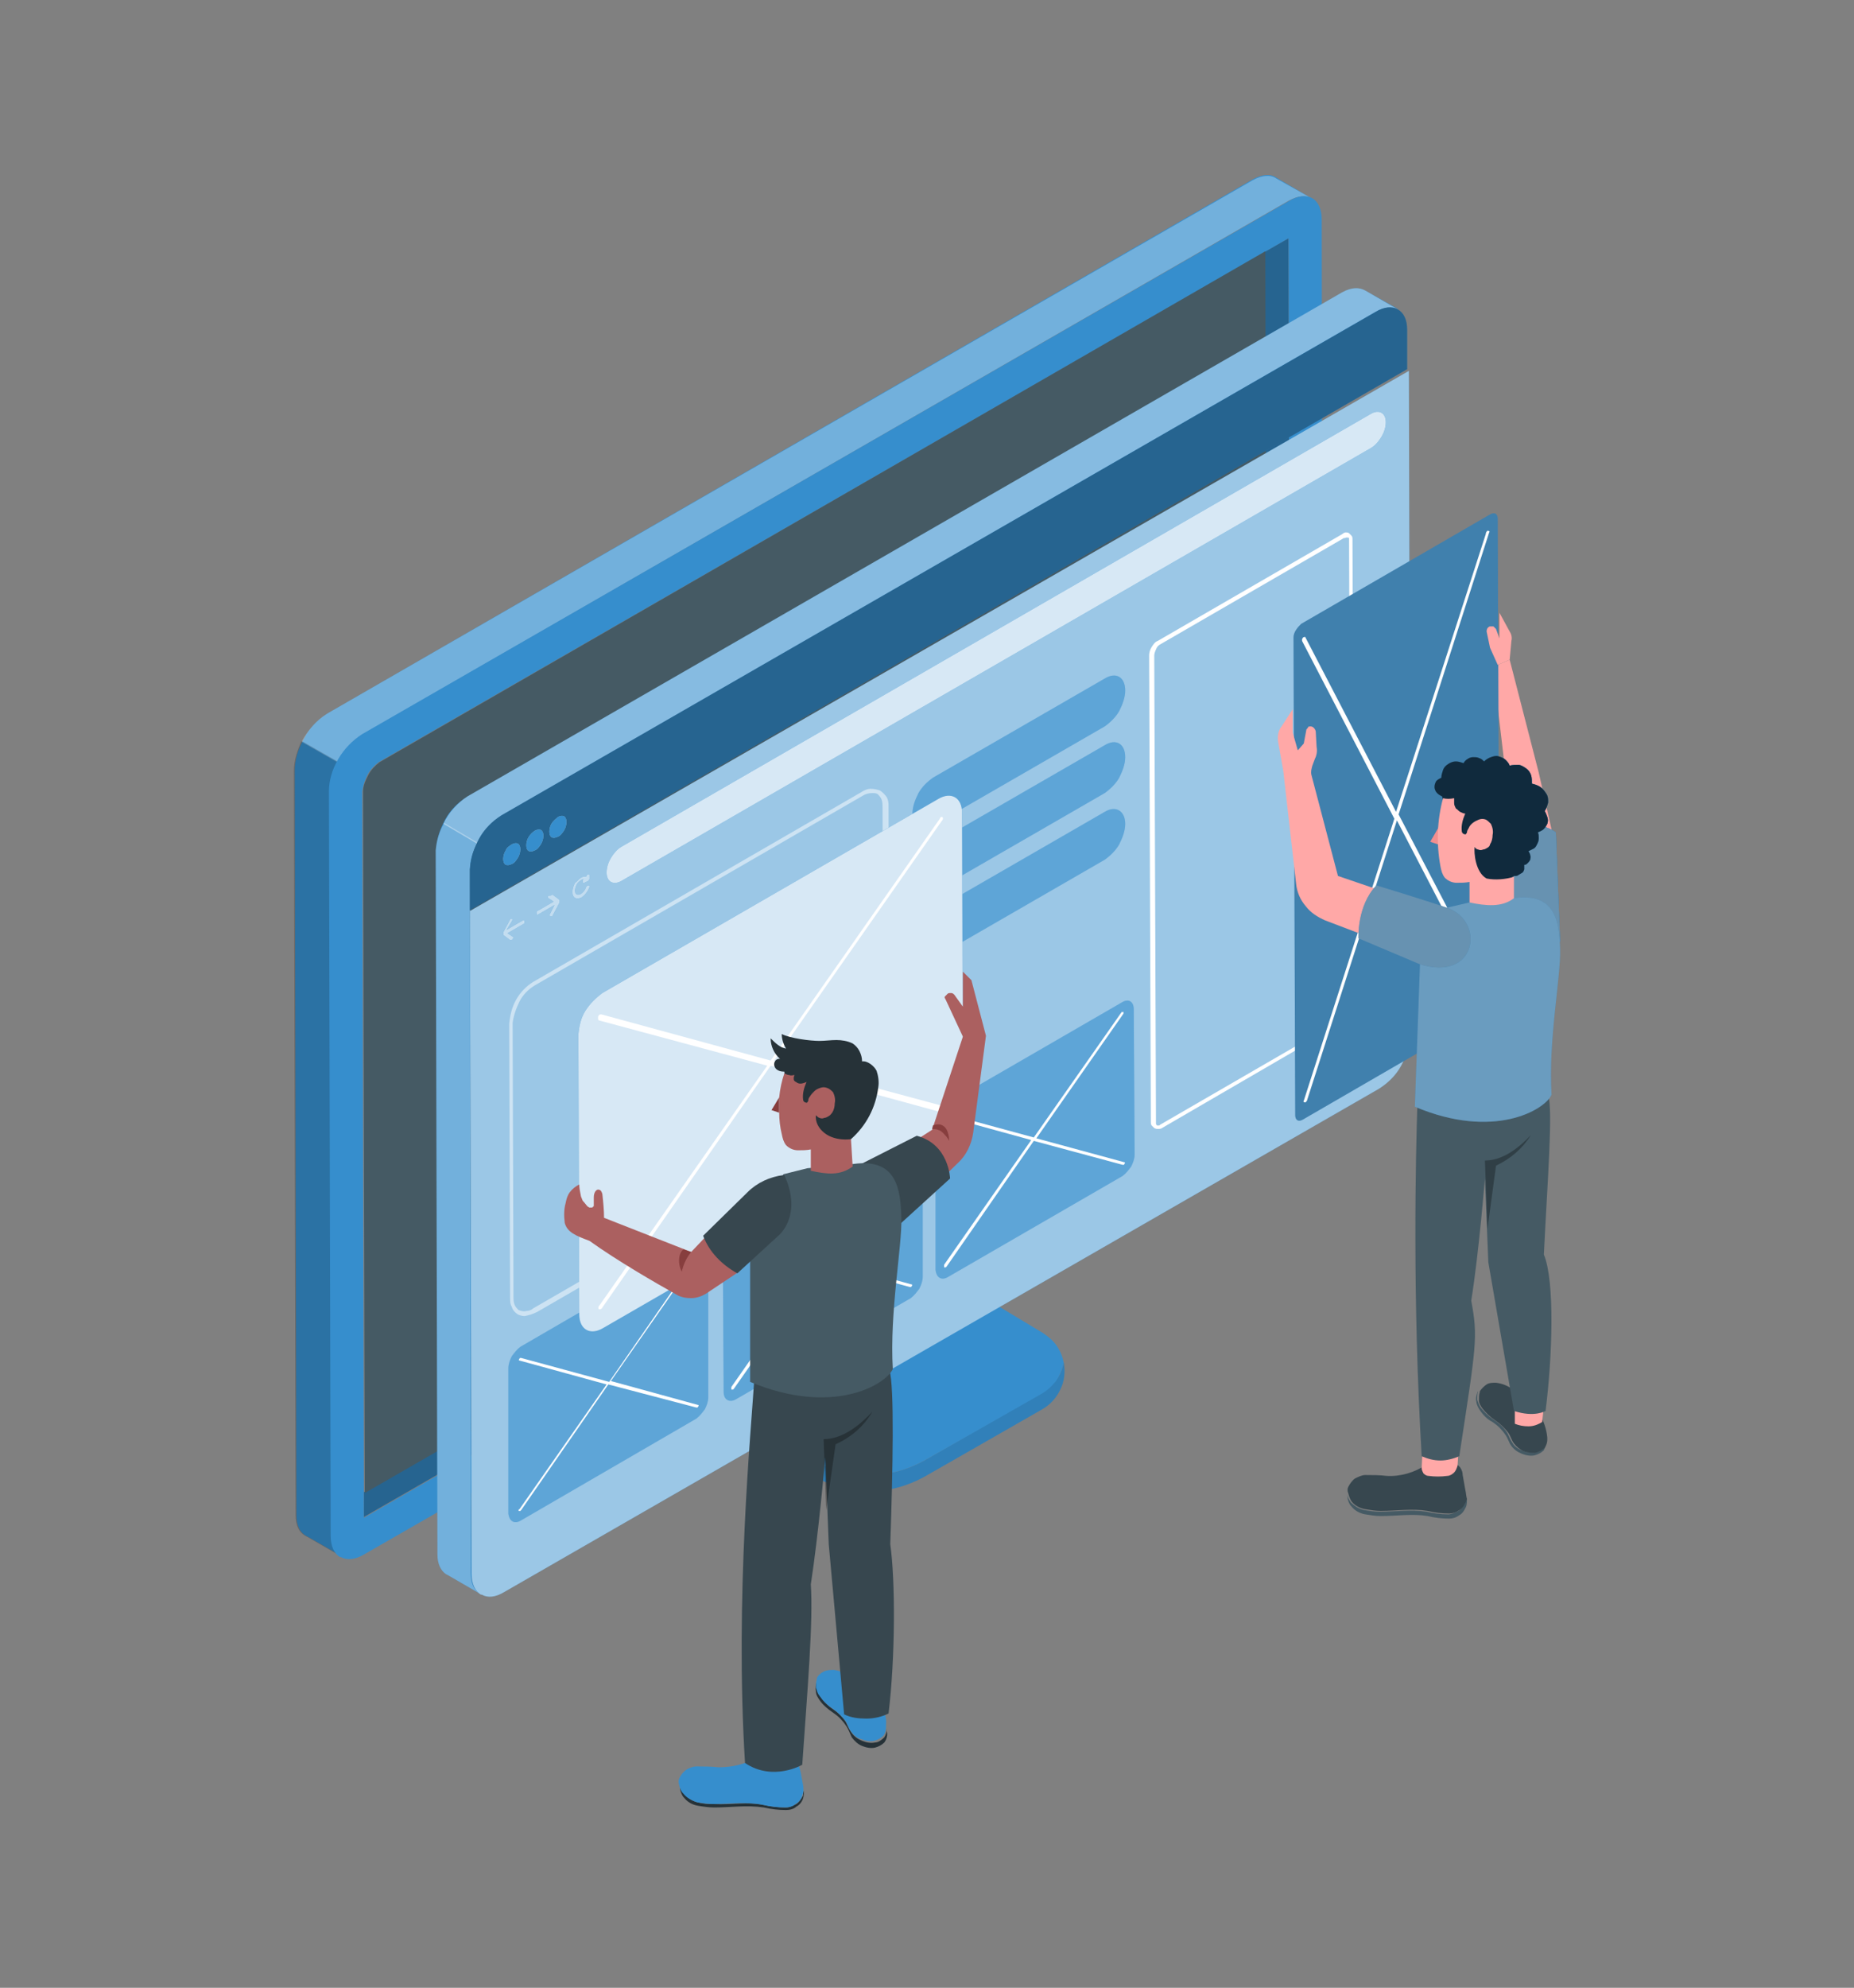<?xml version="1.0" encoding="utf-8"?>
<!-- Generator: Adobe Illustrator 27.2.0, SVG Export Plug-In . SVG Version: 6.00 Build 0)  -->
<svg version="1.1" id="Calque_1" xmlns="http://www.w3.org/2000/svg" xmlns:xlink="http://www.w3.org/1999/xlink" x="0px" y="0px"
	 viewBox="0 0 217 232.6" style="enable-background:new 0 0 217 232.6;" xml:space="preserve">
<rect x="0" y="0" width="217" height="232.6" fill="#808080" stroke="none"/>
<style type="text/css">
	.st0{fill:#368ECD;}
	.st1{opacity:0.1;enable-background:new    ;}
	.st2{opacity:0.4;enable-background:new    ;}
	.st3{opacity:0.3;enable-background:new    ;}
	.st4{opacity:0.3;fill:#FFFFFF;enable-background:new    ;}
	.st5{opacity:0.2;enable-background:new    ;}
	.st6{fill:#455A64;}
	.st7{opacity:0.4;fill:#FFFFFF;enable-background:new    ;}
	.st8{opacity:0.5;fill:#FFFFFF;enable-background:new    ;}
	.st9{opacity:0.8;}
	.st10{fill:#FFFFFF;}
	.st11{opacity:0.7;}
	.st12{opacity:0.5;}
	.st13{opacity:0.2;}
	.st14{fill:#FFA8A7;}
	.st15{opacity:0.1;}
	.st16{fill:#37474F;}
	.st17{opacity:0.7;enable-background:new    ;}
	.st18{fill:#F28F8F;}
	.st19{fill:#AB6060;}
	.st20{fill:#263238;}
	.st21{fill:#873E3E;}
</style>
<g>
	<path class="st0" d="M121.9,163l-13.7,7.9c-2,1.1-4.2,1.7-6.5,1.7s-4.5-0.6-6.5-1.7L85,165c-0.6-0.3-1.1-0.8-1.4-1.4
		s-0.5-1.3-0.5-2v-7l-2.1,1.2v6c0,0.8,0.2,1.6,0.6,2.3c0.4,0.7,1,1.3,1.7,1.7l12.1,7c1.9,1.1,4.1,1.7,6.4,1.7c2.2,0,4.4-0.6,6.4-1.7
		l13.8-7.9c0.9-0.5,1.7-1.4,2.1-2.3c0.5-1,0.6-2.1,0.4-3.2c-0.1,0.7-0.4,1.5-0.9,2.1C123.1,162.1,122.6,162.6,121.9,163z"/>
	<path class="st1" d="M121.9,163l-13.7,7.9c-2,1.1-4.2,1.7-6.5,1.7s-4.5-0.6-6.5-1.7L85,165c-0.6-0.3-1.1-0.8-1.4-1.4
		s-0.5-1.3-0.5-2v-7l-2.1,1.2v6c0,0.8,0.2,1.6,0.6,2.3c0.4,0.7,1,1.3,1.7,1.7l12.1,7c1.9,1.1,4.1,1.7,6.4,1.7c2.2,0,4.4-0.6,6.4-1.7
		l13.8-7.9c0.9-0.5,1.7-1.4,2.1-2.3c0.5-1,0.6-2.1,0.4-3.2c-0.1,0.7-0.4,1.5-0.9,2.1C123.1,162.1,122.6,162.6,121.9,163z"/>
	<path class="st0" d="M85,165l10.2,5.9c2,1.1,4.2,1.7,6.5,1.7s4.5-0.6,6.5-1.7l13.7-7.8c0.7-0.4,1.2-0.9,1.7-1.5
		c0.4-0.6,0.7-1.3,0.9-2.1c-0.1-0.7-0.4-1.4-0.8-2c-0.4-0.6-1-1.1-1.6-1.5l-11.3-6.8c-0.7-0.4-1.2-1-1.6-1.7
		c-0.4-0.7-0.6-1.5-0.6-2.2v-5.4L83,154.6v7c0,0.7,0.2,1.4,0.5,2C83.9,164.1,84.4,164.6,85,165z"/>
	<path class="st2" d="M85,165c-0.6-0.3-1.1-0.8-1.4-1.4s-0.5-1.3-0.5-2v-7l-2.1,1.2v6c0,0.8,0.2,1.6,0.6,2.3c0.4,0.7,1,1.3,1.7,1.7
		l4.3,2.5v-1.9L85,165z"/>
	<path class="st3" d="M85,165l2.5,1.4l26.6-15.2l-3.4-2c-0.7-0.4-1.2-1-1.6-1.7c-0.4-0.7-0.6-1.5-0.6-2.2v-5.4L83,154.6v7
		c0,0.7,0.2,1.4,0.5,2C83.9,164.1,84.4,164.6,85,165z"/>
	<path class="st0" d="M38.8,179.7l-0.2-87.1c0.1-1.3,0.5-2.7,1.1-3.8c0.7-1.2,1.6-2.2,2.8-2.9l108.3-62.4c1.1-0.6,2-0.7,2.7-0.3
		l-4.1-2.4c-0.7-0.5-1.7-0.4-2.8,0.2L38.3,83.5c-1.1,0.7-2.1,1.7-2.7,2.9c-0.7,1.2-1.1,2.5-1.1,3.8l0.2,87.1c0,1.2,0.4,2,1.1,2.4
		c0.1,0,0.1,0.1,0.2,0.1l4,2.3C39.2,181.8,38.8,181,38.8,179.7z"/>
	<path class="st4" d="M149.4,20.9c-0.7-0.5-1.7-0.4-2.8,0.2L38.3,83.5c-1.3,0.8-2.3,2-3,3.3l4.2,2.4c0.7-1.4,1.7-2.5,3-3.3
		l108.3-62.4c1.1-0.6,2-0.7,2.7-0.3L149.4,20.9z"/>
	<path class="st5" d="M34.4,90.2l0.2,87.1c0,1.2,0.4,2,1.1,2.4c0.1,0,0.1,0.1,0.2,0.1l4,2.3c-0.7-0.4-1.1-1.3-1.1-2.5l-0.2-87.1
		c0-1.2,0.3-2.4,0.9-3.4l-4.2-2.4C34.8,87.8,34.4,89,34.4,90.2z"/>
	<path class="st0" d="M154.7,25.7c0-1.2-0.4-2.1-1.1-2.5h0c-0.7-0.4-1.7-0.3-2.7,0.3L42.4,85.9c-1.1,0.7-2.1,1.7-2.8,2.9
		c-0.7,1.2-1.1,2.5-1.1,3.8l0.2,87.1c0,1.2,0.4,2.1,1.1,2.5c0,0,0,0,0.1,0h0c0.7,0.4,1.7,0.3,2.7-0.3L151,119.6
		c1.1-0.7,2.1-1.7,2.7-2.9c0.7-1.2,1.1-2.5,1.1-3.8L154.7,25.7z M149.1,116.3L42.6,177.6l-0.2-85c0.1-0.7,0.3-1.3,0.6-1.9
		c0.3-0.6,0.8-1.1,1.3-1.5l106.5-61.3l0.2,85c-0.1,0.7-0.3,1.3-0.6,1.9S149.6,115.9,149.1,116.3z"/>
	<path class="st0" d="M150.8,27.9l-2.8,1.6l0.2,82.1c-0.1,0.7-0.3,1.3-0.6,1.9c-0.3,0.6-0.8,1.1-1.3,1.5L42.6,174.6v2.9l106.5-61.3
		c0.5-0.4,1-0.9,1.3-1.5s0.6-1.2,0.6-1.9L150.8,27.9z"/>
	<path class="st3" d="M150.8,27.9l-2.8,1.6l0.2,82.1c-0.1,0.7-0.3,1.3-0.6,1.9c-0.3,0.6-0.8,1.1-1.3,1.5L42.6,174.6v2.9l106.5-61.3
		c0.5-0.4,1-0.9,1.3-1.5s0.6-1.2,0.6-1.9L150.8,27.9z"/>
	<path class="st6" d="M148.3,111.5l-0.2-82.1L44.4,89.2c-0.5,0.4-1,0.9-1.3,1.5c-0.3,0.6-0.6,1.2-0.6,1.9l0.2,82.1l103.7-59.7
		c0.5-0.4,1-0.9,1.3-1.5C148,112.9,148.2,112.2,148.3,111.5z"/>
	<path class="st0" d="M55.2,184.2L55,101.8c0.1-1.3,0.4-2.5,1.1-3.6c0.6-1.1,1.5-2,2.6-2.7l102.4-59c1-0.6,1.9-0.6,2.6-0.3l-3.9-2.2
		c-0.7-0.4-1.6-0.4-2.7,0.2l-102.4,59c-1.1,0.7-2,1.6-2.6,2.7c-0.6,1.1-1,2.3-1.1,3.6l0.2,82.4c0,1.1,0.4,1.9,1,2.3l0.2,0.1l3.8,2.2
		C55.6,186.1,55.2,185.3,55.2,184.2z"/>
	<path class="st7" d="M159.8,34c-0.7-0.4-1.6-0.4-2.7,0.2l-102.4,59c-1.2,0.8-2.2,1.9-2.8,3.2l3.9,2.3c0.6-1.3,1.6-2.4,2.8-3.2
		L161,36.5c1-0.6,1.9-0.6,2.6-0.3L159.8,34z"/>
	<path class="st4" d="M51,99.5l0.2,82.4c0,1.1,0.4,1.9,1,2.3l0.2,0.1l3.8,2.2c-0.7-0.4-1.1-1.2-1.1-2.4L55,101.8
		c0-1.1,0.3-2.2,0.9-3.2l-3.9-2.3C51.4,97.3,51.1,98.4,51,99.5z"/>
	<path class="st0" d="M55,106.6l0.2,77.6c0,1.1,0.4,2,1.1,2.4l0.1,0c0.7,0.4,1.6,0.3,2.6-0.3l102.4-58.9c1.1-0.7,2-1.6,2.6-2.7
		c0.6-1.1,1-2.3,1.1-3.6l-0.2-77.7L55,106.6z"/>
	<path class="st8" d="M55,106.6l0.2,77.6c0,1.1,0.4,2,1.1,2.4l0.1,0c0.7,0.4,1.6,0.3,2.6-0.3l102.4-58.9c1.1-0.7,2-1.6,2.6-2.7
		c0.6-1.1,1-2.3,1.1-3.6l-0.2-77.7L55,106.6z"/>
	<path class="st0" d="M160.5,48.4c0.9-0.5,1.7-0.1,1.7,1c0,0.6-0.2,1.2-0.5,1.7c-0.3,0.5-0.7,1-1.2,1.3l-87.8,50.7
		c-0.9,0.5-1.7,0.1-1.7-1c0-0.6,0.2-1.2,0.5-1.7c0.3-0.5,0.7-1,1.2-1.3L160.5,48.4z"/>
	<g class="st9">
		<path class="st10" d="M160.5,48.4c0.9-0.5,1.7-0.1,1.7,1c0,0.6-0.2,1.2-0.5,1.7c-0.3,0.5-0.7,1-1.2,1.3l-87.8,50.7
			c-0.9,0.5-1.7,0.1-1.7-1c0-0.6,0.2-1.2,0.5-1.7c0.3-0.5,0.7-1,1.2-1.3L160.5,48.4z"/>
	</g>
	<path class="st0" d="M59.8,107.5C59.9,107.4,59.9,107.4,59.8,107.5c0.1,0,0.1,0,0.1,0c0.1,0,0.1,0.2,0,0.3l-0.6,1l1.9-1.1
		c0.1-0.1,0.2,0,0.2,0.1c0,0.1,0,0.1,0,0.2c0,0.1-0.1,0.1-0.1,0.1l-1.9,1.1l0.6,0.4c0.1,0,0.1,0.2,0,0.3c0,0-0.1,0.1-0.1,0.1
		c0,0,0,0-0.1,0c0,0,0,0-0.1,0l-0.8-0.6c0,0,0,0,0,0c0,0,0,0,0-0.1c0,0,0,0,0-0.1l0-0.1l0.8-1.5C59.7,107.5,59.8,107.5,59.8,107.5z"
		/>
	<path class="st0" d="M64.6,104.7C64.6,104.7,64.6,104.7,64.6,104.7c0.1,0,0.1,0,0.1,0l0.8,0.6c0,0,0,0,0,0c0,0,0,0,0,0.1
		c0,0,0,0,0,0.1l0,0.1l-0.8,1.5c0,0.1-0.1,0.1-0.1,0.1c0,0,0,0-0.1,0c0,0,0,0-0.1,0c-0.1,0-0.1-0.2,0-0.3l0.5-1l-1.9,1.1
		c-0.1,0.1-0.2,0-0.2-0.1c0-0.1,0-0.1,0-0.2c0-0.1,0.1-0.1,0.1-0.1l1.9-1.1l-0.6-0.4c-0.1,0-0.1-0.2,0-0.3
		C64.5,104.8,64.5,104.8,64.6,104.7z"/>
	<path class="st0" d="M68,102.7c0.2-0.1,0.4-0.2,0.6-0.1c0-0.1,0-0.1,0.1-0.2c0,0,0.1-0.1,0.1-0.1c0.1,0,0.2,0,0.2,0.1v0.4
		c0,0.1,0,0.1-0.1,0.2c0,0.1-0.1,0.1-0.1,0.1l-0.4,0.2c-0.1,0.1-0.2,0-0.2-0.1c0-0.1,0-0.1,0-0.2c0,0,0.1-0.1,0.1-0.1
		c-0.1,0-0.2,0-0.3,0.1c-0.2,0.1-0.4,0.3-0.5,0.5c-0.1,0.2-0.2,0.5-0.2,0.7c0,0.5,0.3,0.6,0.7,0.4c0.3-0.2,0.5-0.5,0.6-0.8
		c0-0.1,0.1-0.1,0.2-0.2c0,0,0.1,0,0.1,0c0.1,0,0.1,0.1,0.1,0.2c-0.2,0.5-0.5,0.9-0.9,1.2c-0.6,0.3-1.1,0.1-1.1-0.6
		c0-0.4,0.1-0.7,0.3-1.1C67.5,103.2,67.7,102.9,68,102.7z"/>
	<g class="st11">
		<path class="st10" d="M59.8,107.5C59.9,107.4,59.9,107.4,59.8,107.5c0.1,0,0.1,0,0.1,0c0.1,0,0.1,0.2,0,0.3l-0.6,1l1.9-1.1
			c0.1-0.1,0.2,0,0.2,0.1c0,0.1,0,0.1,0,0.2c0,0.1-0.1,0.1-0.1,0.1l-1.9,1.1l0.6,0.4c0.1,0,0.1,0.2,0,0.3c0,0-0.1,0.1-0.1,0.1
			c0,0,0,0-0.1,0c0,0,0,0-0.1,0l-0.8-0.6c0,0,0,0,0,0c0,0,0,0,0-0.1c0,0,0,0,0-0.1l0-0.1l0.8-1.5C59.7,107.5,59.8,107.5,59.8,107.5z
			"/>
		<path class="st10" d="M64.6,104.7C64.6,104.7,64.6,104.7,64.6,104.7c0.1,0,0.1,0,0.1,0l0.8,0.6c0,0,0,0,0,0c0,0,0,0,0,0.1
			c0,0,0,0,0,0.1l0,0.1l-0.8,1.5c0,0.1-0.1,0.1-0.1,0.1c0,0,0,0-0.1,0c0,0,0,0-0.1,0c-0.1,0-0.1-0.2,0-0.3l0.5-1l-1.9,1.1
			c-0.1,0.1-0.2,0-0.2-0.1c0-0.1,0-0.1,0-0.2c0-0.1,0.1-0.1,0.1-0.1l1.9-1.1l-0.6-0.4c-0.1,0-0.1-0.2,0-0.3
			C64.5,104.8,64.5,104.8,64.6,104.7z"/>
		<path class="st10" d="M68,102.7c0.2-0.1,0.4-0.2,0.6-0.1c0-0.1,0-0.1,0.1-0.2c0,0,0.1-0.1,0.1-0.1c0.1,0,0.2,0,0.2,0.1v0.4
			c0,0.1,0,0.1-0.1,0.2c0,0.1-0.1,0.1-0.1,0.1l-0.4,0.2c-0.1,0.1-0.2,0-0.2-0.1c0-0.1,0-0.1,0-0.2c0,0,0.1-0.1,0.1-0.1
			c-0.1,0-0.2,0-0.3,0.1c-0.2,0.1-0.4,0.3-0.5,0.5c-0.1,0.2-0.2,0.5-0.2,0.7c0,0.5,0.3,0.6,0.7,0.4c0.3-0.2,0.5-0.5,0.6-0.8
			c0-0.1,0.1-0.1,0.2-0.2c0,0,0.1,0,0.1,0c0.1,0,0.1,0.1,0.1,0.2c-0.2,0.5-0.5,0.9-0.9,1.2c-0.6,0.3-1.1,0.1-1.1-0.6
			c0-0.4,0.1-0.7,0.3-1.1C67.5,103.2,67.7,102.9,68,102.7z"/>
	</g>
	<g class="st12">
		<path class="st10" d="M61.4,154c-0.3,0-0.6-0.1-0.8-0.2c-0.3-0.2-0.6-0.5-0.7-0.9c-0.2-0.3-0.2-0.7-0.2-1.1l-0.1-32
			c0.1-1,0.3-1.9,0.8-2.8c0.5-0.9,1.2-1.6,2-2.1l38.4-22.2c0.3-0.2,0.7-0.4,1.1-0.4c0.4,0,0.8,0.1,1.1,0.2c0.3,0.2,0.6,0.5,0.8,0.8
			c0.2,0.4,0.2,0.7,0.2,1.1l0.1,32c-0.1,1-0.3,1.9-0.8,2.8c-0.5,0.9-1.2,1.6-2,2.1l-38.4,22.2C62.3,153.8,61.9,153.9,61.4,154z
			 M102.1,92.8c-0.4,0-0.8,0.1-1.1,0.3l-38.4,22.2c-0.8,0.5-1.4,1.1-1.8,1.9c-0.4,0.8-0.7,1.7-0.8,2.5l0.1,32c0,0.3,0,0.6,0.1,0.9
			c0.1,0.3,0.3,0.5,0.5,0.7c0.3,0.1,0.6,0.2,0.9,0.1c0.3,0,0.6-0.1,0.8-0.3l38.4-22.2c0.8-0.5,1.4-1.1,1.8-1.9
			c0.4-0.8,0.7-1.6,0.8-2.5l-0.1-32c0-0.3,0-0.6-0.1-0.9c-0.1-0.3-0.3-0.5-0.5-0.7C102.5,92.8,102.3,92.8,102.1,92.8z"/>
	</g>
	<path class="st10" d="M135.5,132.1c-0.1,0-0.2,0-0.4-0.1c-0.1-0.1-0.2-0.2-0.3-0.3c-0.1-0.1-0.1-0.3-0.1-0.4l-0.2-54.6
		c0-0.3,0.1-0.7,0.3-1s0.4-0.6,0.7-0.7l21.6-12.5c0.1-0.1,0.3-0.2,0.4-0.2s0.3,0,0.4,0.1c0.1,0.1,0.2,0.2,0.3,0.3
		c0.1,0.1,0.1,0.3,0.1,0.5l0.2,54.6c0,0.3-0.1,0.7-0.3,1s-0.4,0.6-0.7,0.7L136,132C135.9,132.1,135.7,132.1,135.5,132.1z
		 M157.3,62.7l0.1,0.2l-21.6,12.5c-0.2,0.1-0.4,0.3-0.5,0.6c-0.1,0.2-0.2,0.5-0.2,0.7l0.2,54.6c0,0.1,0,0.1,0,0.2
		c0,0.1,0.1,0.1,0.1,0.2c0.1,0,0.1,0,0.2,0s0.1,0,0.2-0.1l21.6-12.5c0.2-0.1,0.4-0.3,0.5-0.6c0.1-0.2,0.2-0.5,0.2-0.7l-0.2-54.6
		c0-0.2,0-0.3-0.1-0.3c-0.1,0-0.1,0-0.2,0c-0.1,0-0.1,0-0.2,0.1L157.3,62.7z"/>
	<path class="st0" d="M81.4,145.7c0.8-0.5,1.4-0.1,1.5,0.8l0,17c0,0.5-0.2,1-0.4,1.4c-0.3,0.4-0.6,0.8-1,1.1L61,177.9
		c-0.8,0.5-1.4,0.1-1.5-0.8l0-17c0-0.5,0.2-1,0.4-1.4c0.3-0.4,0.6-0.8,1-1.1L81.4,145.7z"/>
	<g class="st13">
		<path class="st10" d="M81.4,145.7c0.8-0.5,1.4-0.1,1.5,0.8l0,17c0,0.5-0.2,1-0.4,1.4c-0.3,0.4-0.6,0.8-1,1.1L61,177.9
			c-0.8,0.5-1.4,0.1-1.5-0.8l0-17c0-0.5,0.2-1,0.4-1.4c0.3-0.4,0.6-0.8,1-1.1L81.4,145.7z"/>
	</g>
	<path class="st10" d="M81.6,146.8C81.6,146.8,81.6,146.8,81.6,146.8c0.1,0,0.1,0,0.1,0c0,0,0,0.2,0,0.2l-10.2,14.6l10.2,2.8
		c0.1,0,0.1,0.1,0,0.2c0,0.1-0.1,0.1-0.1,0.1c0,0-0.1,0-0.1,0L71.2,162L61,176.7c0,0-0.1,0.1-0.1,0.1c0,0,0,0-0.1,0s0,0-0.1,0
		c0,0,0-0.1,0-0.1c0,0,0-0.1,0.1-0.1L71,162l-10.2-2.8c-0.1,0-0.1-0.1,0-0.2c0-0.1,0.1-0.1,0.1-0.1c0,0,0.1,0,0.1,0l10.3,2.8
		L81.5,147C81.5,146.9,81.5,146.9,81.6,146.8z"/>
	<path class="st0" d="M106.5,131.6c0.8-0.5,1.5-0.1,1.5,0.8l0,17c0,0.5-0.2,1-0.4,1.4c-0.3,0.4-0.6,0.8-1,1.1l-20.4,11.8
		c-0.8,0.5-1.5,0.1-1.5-0.8l-0.1-17c0-0.5,0.2-1,0.4-1.4c0.3-0.4,0.6-0.8,1-1.1L106.5,131.6z"/>
	<g class="st13">
		<path class="st10" d="M106.5,131.6c0.8-0.5,1.5-0.1,1.5,0.8l0,17c0,0.5-0.2,1-0.4,1.4c-0.3,0.4-0.6,0.8-1,1.1l-20.4,11.8
			c-0.8,0.5-1.5,0.1-1.5-0.8l-0.1-17c0-0.5,0.2-1,0.4-1.4c0.3-0.4,0.6-0.8,1-1.1L106.5,131.6z"/>
	</g>
	<path class="st10" d="M106.7,132.7c0,0,0.1,0,0.1,0c0,0,0,0.1,0,0.1c0,0,0,0.1-0.1,0.1l-10.2,14.6l10.2,2.8c0.1,0,0.1,0.1,0,0.2
		c0,0.1-0.1,0.1-0.1,0.1c0,0-0.1,0-0.1,0l-10.3-2.8l-10.3,14.7c0,0-0.1,0.1-0.1,0.1c0,0,0,0-0.1,0c0,0,0,0-0.1,0c0,0,0-0.2,0-0.3
		l10.2-14.6L85.8,145c-0.1,0-0.1-0.1,0-0.2c0-0.1,0.1-0.1,0.1-0.1c0,0,0.1,0,0.1,0l10.3,2.8L106.7,132.7
		C106.6,132.8,106.6,132.7,106.7,132.7z"/>
	<path class="st0" d="M131.3,117.3c0.8-0.5,1.4-0.1,1.4,0.8l0.1,17c0,0.5-0.2,1-0.4,1.4c-0.3,0.4-0.6,0.8-1,1.1l-20.4,11.8
		c-0.8,0.5-1.4,0.1-1.5-0.8l0-17c0-0.5,0.2-1,0.4-1.4c0.2-0.4,0.6-0.8,1-1.1L131.3,117.3z"/>
	<g class="st13">
		<path class="st10" d="M131.3,117.3c0.8-0.5,1.4-0.1,1.4,0.8l0.1,17c0,0.5-0.2,1-0.4,1.4c-0.3,0.4-0.6,0.8-1,1.1l-20.4,11.8
			c-0.8,0.5-1.4,0.1-1.5-0.8l0-17c0-0.5,0.2-1,0.4-1.4c0.2-0.4,0.6-0.8,1-1.1L131.3,117.3z"/>
	</g>
	<path class="st10" d="M131.4,118.4C131.4,118.4,131.5,118.4,131.4,118.4c0.1,0,0.1,0,0.1,0c0,0,0,0.2,0,0.2l-10.2,14.6l10.3,2.8
		c0.1,0,0.1,0.1,0,0.2c0,0.1-0.1,0.1-0.1,0.1c0,0-0.1,0-0.1,0l-10.4-2.8l-10.2,14.7c0,0-0.1,0.1-0.1,0.1c0,0,0,0-0.1,0
		c0,0,0,0-0.1,0c0,0,0-0.2,0-0.3l10.2-14.6l-10.2-2.8c-0.1,0-0.1-0.1,0-0.2c0-0.1,0.1-0.1,0.1-0.1c0,0,0.1,0,0.1,0l10.3,2.8
		l10.3-14.7C131.4,118.5,131.4,118.5,131.4,118.4z"/>
	<path class="st0" d="M129.3,79.4c1.3-0.8,2.4-0.2,2.4,1.4c0,0.8-0.3,1.6-0.7,2.4c-0.4,0.7-1,1.3-1.7,1.8l-20.1,11.6
		c-1.3,0.8-2.4,0.2-2.4-1.4c0-0.8,0.3-1.6,0.7-2.4c0.4-0.7,1-1.3,1.7-1.8L129.3,79.4z"/>
	<g class="st13">
		<path class="st10" d="M129.3,79.4c1.3-0.8,2.4-0.2,2.4,1.4c0,0.8-0.3,1.6-0.7,2.4c-0.4,0.7-1,1.3-1.7,1.8l-20.1,11.6
			c-1.3,0.8-2.4,0.2-2.4-1.4c0-0.8,0.3-1.6,0.7-2.4c0.4-0.7,1-1.3,1.7-1.8L129.3,79.4z"/>
	</g>
	<path class="st0" d="M129.3,87.2c1.3-0.8,2.4-0.2,2.4,1.4c0,0.8-0.3,1.6-0.7,2.4c-0.4,0.7-1,1.3-1.7,1.8l-20.1,11.6
		c-1.3,0.8-2.4,0.2-2.4-1.4c0-0.8,0.3-1.6,0.7-2.4s1-1.3,1.7-1.8L129.3,87.2z"/>
	<g class="st13">
		<path class="st10" d="M129.3,87.2c1.3-0.8,2.4-0.2,2.4,1.4c0,0.8-0.3,1.6-0.7,2.4c-0.4,0.7-1,1.3-1.7,1.8l-20.1,11.6
			c-1.3,0.8-2.4,0.2-2.4-1.4c0-0.8,0.3-1.6,0.7-2.4s1-1.3,1.7-1.8L129.3,87.2z"/>
	</g>
	<path class="st0" d="M129.3,95c1.3-0.8,2.4-0.1,2.4,1.4c0,0.8-0.3,1.6-0.7,2.4c-0.4,0.7-1,1.3-1.7,1.8l-20.1,11.6
		c-1.3,0.8-2.4,0.2-2.4-1.4c0-0.8,0.3-1.6,0.7-2.4s1-1.3,1.7-1.8L129.3,95z"/>
	<g class="st13">
		<path class="st10" d="M129.3,95c1.3-0.8,2.4-0.1,2.4,1.4c0,0.8-0.3,1.6-0.7,2.4c-0.4,0.7-1,1.3-1.7,1.8l-20.1,11.6
			c-1.3,0.8-2.4,0.2-2.4-1.4c0-0.8,0.3-1.6,0.7-2.4s1-1.3,1.7-1.8L129.3,95z"/>
	</g>
	<path class="st0" d="M164.7,38.6c0-1.2-0.4-2-1.1-2.4c-0.7-0.4-1.6-0.3-2.6,0.3L58.7,95.4c-1.1,0.7-2,1.6-2.6,2.7
		c-0.6,1.1-1,2.3-1.1,3.6v4.8l109.7-63.3V38.6z"/>
	<path class="st3" d="M164.7,38.6c0-1.2-0.4-2-1.1-2.4c-0.7-0.4-1.6-0.3-2.6,0.3L58.7,95.4c-1.1,0.7-2,1.6-2.6,2.7
		c-0.6,1.1-1,2.3-1.1,3.6v4.8l109.7-63.3V38.6z"/>
	<g class="st12">
		<path class="st10" d="M59.9,98.8c0.6-0.3,1-0.1,1,0.6c0,0.3-0.1,0.7-0.3,1c-0.2,0.3-0.4,0.6-0.7,0.7c-0.6,0.3-1,0.1-1-0.6
			c0-0.3,0.1-0.7,0.3-1C59.3,99.2,59.6,99,59.9,98.8z"/>
		<path class="st10" d="M62.6,97.2c0.6-0.3,1-0.1,1,0.6c0,0.3-0.1,0.7-0.3,1c-0.2,0.3-0.4,0.6-0.7,0.7c-0.6,0.3-1,0.1-1-0.6
			c0-0.3,0.1-0.7,0.3-1C62.1,97.6,62.3,97.4,62.6,97.2z"/>
		<path class="st10" d="M65.3,95.6c0.6-0.3,1-0.1,1,0.6c0,0.3-0.1,0.7-0.3,1c-0.2,0.3-0.4,0.6-0.7,0.7c-0.6,0.3-1,0.1-1-0.6
			c0-0.3,0.1-0.7,0.3-1C64.8,96,65.1,95.8,65.3,95.6z"/>
	</g>
	<path class="st0" d="M59.9,98.8c0.6-0.3,1-0.1,1,0.6c0,0.3-0.1,0.7-0.3,1c-0.2,0.3-0.4,0.6-0.7,0.7c-0.6,0.3-1,0.1-1-0.6
		c0-0.3,0.1-0.7,0.3-1C59.3,99.2,59.6,99,59.9,98.8z"/>
	<path class="st0" d="M62.6,97.2c0.6-0.3,1-0.1,1,0.6c0,0.3-0.1,0.7-0.3,1c-0.2,0.3-0.4,0.6-0.7,0.7c-0.6,0.3-1,0.1-1-0.6
		c0-0.3,0.1-0.7,0.3-1C62.1,97.6,62.3,97.4,62.6,97.2z"/>
	<path class="st0" d="M65.3,95.6c0.6-0.3,1-0.1,1,0.6c0,0.3-0.1,0.7-0.3,1c-0.2,0.3-0.4,0.6-0.7,0.7c-0.6,0.3-1,0.1-1-0.6
		c0-0.3,0.1-0.7,0.3-1C64.8,96,65.1,95.8,65.3,95.6z"/>
	<path class="st14" d="M175.3,77.8l0,4.9l0.9,7.7l1.3,7.5l4.4,0.5l-1.8-8l-3.4-13.2L175.3,77.8z"/>
	<path class="st0" d="M177.1,96.9c3-1.1,5,0.5,5,0.5l0.5,12.8l-5.4-3.1L177.1,96.9z"/>
	<path class="st0" d="M177.1,96.9c3-1.1,5,0.5,5,0.5l0.5,12.8l-5.4-3.1L177.1,96.9z"/>
	<path class="st3" d="M177.1,96.9c3-1.1,5,0.5,5,0.5l0.5,12.8l-5.4-3.1L177.1,96.9z"/>
	<path class="st4" d="M177.1,96.9c3-1.1,5,0.5,5,0.5l0.5,12.8l-5.4-3.1L177.1,96.9z"/>
	<path class="st0" d="M174.4,60.2c0.5-0.3,0.9-0.1,0.9,0.5l0.2,55.9c0,0.3-0.1,0.6-0.3,0.9c-0.2,0.3-0.4,0.5-0.6,0.7l-22.1,12.8
		c-0.5,0.3-0.9,0.1-0.9-0.5l-0.2-55.9c0-0.3,0.1-0.6,0.3-0.9c0.2-0.3,0.4-0.5,0.6-0.7L174.4,60.2z"/>
	<g class="st13">
		<path d="M174.4,60.2c0.5-0.3,0.9-0.1,0.9,0.5l0.2,55.9c0,0.3-0.1,0.6-0.3,0.9c-0.2,0.3-0.4,0.5-0.6,0.7l-22.1,12.8
			c-0.5,0.3-0.9,0.1-0.9-0.5l-0.2-55.9c0-0.3,0.1-0.6,0.3-0.9c0.2-0.3,0.4-0.5,0.6-0.7L174.4,60.2z"/>
	</g>
	<g class="st15">
		<path class="st10" d="M174.4,60.2c0.5-0.3,0.9-0.1,0.9,0.5l0.2,55.9c0,0.3-0.1,0.6-0.3,0.9c-0.2,0.3-0.4,0.5-0.6,0.7l-22.1,12.8
			c-0.5,0.3-0.9,0.1-0.9-0.5l-0.2-55.9c0-0.3,0.1-0.6,0.3-0.9c0.2-0.3,0.4-0.5,0.6-0.7L174.4,60.2z"/>
	</g>
	<path class="st10" d="M174.1,62.1c0.2,0,0.3,0.1,0.2,0.2l-10.6,33l10.8,20.7c0,0.1,0,0.1,0,0.2c0,0.1-0.1,0.1-0.1,0.2
		c-0.2,0.1-0.3,0.1-0.3,0l-10.6-20.4L153,128.7c0,0.1-0.1,0.2-0.2,0.3c-0.2,0-0.3-0.1-0.2-0.2l10.6-33L152.4,75c0-0.1,0-0.1,0-0.2
		c0-0.1,0.1-0.1,0.1-0.2c0.2-0.1,0.3-0.1,0.3,0l10.6,20.4l10.5-32.5C173.9,62.3,174,62.2,174.1,62.1z"/>
	<path class="st14" d="M161.3,104.1l-4.7-1.6l-3.1-11.8c-0.1-0.4,0-0.7,0.1-1.1l0.3-0.8c0.2-0.4,0.3-0.9,0.2-1.4l-0.1-1.8
		c0-0.1-0.1-0.3-0.2-0.4c-0.1-0.1-0.2-0.2-0.4-0.2c-0.1,0-0.3,0-0.3,0.1s-0.2,0.2-0.2,0.3l-0.3,1.6l-0.7,0.8l-0.6-2.1v-2.7l-1.3,2
		c-0.4,0.5-0.5,1.2-0.4,1.8l0.6,3.4l1.5,13.2c0.1,1,0.5,1.9,1.1,2.6c0.6,0.8,1.4,1.3,2.3,1.7l5,1.9L161.3,104.1z"/>
	<path class="st6" d="M171.5,175.8c-0.2,0.4-0.4,0.7-0.8,1c-0.4,0.2-0.8,0.4-1.2,0.4c-0.8,0-1.7-0.1-2.5-0.3c-1.9-0.3-3.7,0-5.5,0
		c-0.6,0-1.2-0.1-1.8-0.2c-0.6-0.1-1.2-0.5-1.6-0.9c-0.2-0.3-0.4-0.6-0.4-1c0,0.3,0,0.5,0.1,0.8c0.1,0.3,0.2,0.5,0.4,0.7
		c0.4,0.5,1,0.8,1.6,0.9c0.6,0.1,1.2,0.2,1.8,0.2c1.9,0,3.7-0.3,5.5,0c0.8,0.2,1.7,0.3,2.5,0.3c0.4,0,0.8-0.1,1.2-0.4
		c0.4-0.2,0.6-0.6,0.8-1c0.1-0.3,0.1-0.6,0.1-0.9C171.6,175.6,171.5,175.7,171.5,175.8z"/>
	<path class="st16" d="M171.5,174.3l-0.3-1.7c0-0.3-0.1-0.6-0.3-0.9c-0.1-0.1-0.2-0.2-0.3-0.3c-0.1-0.1-0.3-0.1-0.4-0.1
		c-1-0.1-2.5-0.5-3.3,0.1c-1.3,0.9-3,1.4-4.6,1.3c-0.8-0.1-1.7-0.1-2.5-0.1c-0.4,0-0.8,0.2-1.2,0.4c-0.3,0.2-0.6,0.6-0.8,1
		c-0.1,0.2-0.1,0.5,0,0.7c0.1,0.4,0.2,0.7,0.4,1c0.4,0.5,1,0.8,1.6,0.9c0.6,0.1,1.2,0.2,1.8,0.2c1.9,0,3.7-0.3,5.5,0
		c0.8,0.2,1.7,0.3,2.5,0.3c0.4,0,0.8-0.1,1.2-0.4c0.4-0.2,0.6-0.6,0.8-1c0-0.1,0.1-0.2,0.1-0.3C171.6,175.1,171.6,174.7,171.5,174.3
		z"/>
	<path class="st14" d="M166.5,169.6l-0.1,2.2c0,0.2,0.1,0.4,0.2,0.6c0.2,0.2,0.4,0.3,0.6,0.3c0.7,0.1,1.5,0.1,2.2,0
		c0.3,0,0.6-0.2,0.8-0.4c0.2-0.2,0.3-0.5,0.4-0.8l0.1-1.6L166.5,169.6z"/>
	<path class="st6" d="M180.9,168.4c0,0.3-0.1,0.6-0.3,0.9c-0.3,0.3-0.6,0.5-1.1,0.6c-0.5,0.1-1,0-1.4-0.2c-0.5-0.2-0.9-0.5-1.1-0.9
		c-0.3-0.4-0.4-0.9-0.7-1.3c-0.4-0.6-0.9-1-1.5-1.4c-0.6-0.4-1.1-0.9-1.5-1.4c-0.2-0.3-0.3-0.6-0.4-0.9c0-0.3,0-0.7,0.1-1
		c-0.1,0.1-0.1,0.2-0.1,0.2c-0.1,0.3-0.2,0.7-0.1,1c0,0.3,0.2,0.7,0.4,1c0.4,0.6,0.9,1.1,1.5,1.4c0.6,0.4,1.1,0.9,1.5,1.5
		c0.3,0.4,0.4,0.9,0.7,1.3c0.3,0.4,0.7,0.7,1.2,0.9c0.5,0.2,1,0.3,1.5,0.2c0.4-0.1,0.8-0.3,1.1-0.6c0.2-0.4,0.3-0.8,0.3-1.3
		C180.9,168.5,180.9,168.5,180.9,168.4z"/>
	<path class="st16" d="M180.3,165.6c-0.7-1.2-2.1-2-3.1-2.9c-0.6-0.5-1.3-0.8-2.1-0.9c-0.4,0-0.8,0-1.1,0.2
		c-0.3,0.2-0.6,0.5-0.8,0.8c0,0,0,0,0,0.1c-0.1,0.3-0.1,0.6-0.1,1c0,0.3,0.2,0.6,0.4,0.9c0.4,0.5,0.9,1,1.5,1.4
		c0.6,0.4,1.1,0.9,1.5,1.4c0.3,0.4,0.4,0.9,0.7,1.3c0.3,0.4,0.7,0.7,1.1,0.9c0.5,0.2,1,0.2,1.4,0.2c0.4-0.1,0.8-0.3,1.1-0.6
		c0.2-0.3,0.3-0.6,0.3-0.9c0-0.1,0-0.2,0-0.3C181,167.2,180.7,166.4,180.3,165.6z"/>
	<path class="st14" d="M177.3,164.6v2c0.5,0.2,1,0.3,1.6,0.3c0.6,0,1.1-0.2,1.6-0.5l0.2-1.8L177.3,164.6z"/>
	<path class="st6" d="M181.2,128.1c0.6,1.8-0.1,10.4-0.5,18.7c1.3,3.1,1,12,0.2,18.3c0,0-1.3,0.8-3.7,0l-3-17.4l-0.4-9.8
		c0,0-0.7,8.7-1.6,14.3c0.8,4.3,0.6,5.1-1.4,18.2c-0.7,0.3-1.5,0.5-2.2,0.5c-0.8,0-1.5-0.2-2.2-0.5c-1.1-18.5-0.7-35.3-0.5-41.3
		L181.2,128.1z"/>
	<path class="st3" d="M174.1,143.8l-0.3-8c2.1,0,4-1.5,5.4-3c-1,1.6-2.4,2.8-4.1,3.6L174.1,143.8z"/>
	<path class="st0" d="M165.6,129.5c9.2,3.9,15.2,0.4,16-1.4c-0.4-6.4,1.1-13.8,1-17c-0.1-3.2-0.5-6.7-5.4-6l-5.2,0.5l-2.6,0.6
		l-3.2,6.6L165.6,129.5z"/>
	<path class="st5" d="M165.6,129.5c9.2,3.9,15.2,0.4,16-1.4c-0.4-6.4,1.1-13.8,1-17c-0.1-3.2-0.5-6.7-5.4-6l-5.2,0.5l-2.6,0.6
		l-3.2,6.6L165.6,129.5z"/>
	<path class="st4" d="M165.6,129.5c9.2,3.9,15.2,0.4,16-1.4c-0.4-6.4,1.1-13.8,1-17c-0.1-3.2-0.5-6.7-5.4-6l-5.2,0.5l-2.6,0.6
		l-3.2,6.6L165.6,129.5z"/>
	<path class="st6" d="M177.2,102.5c0.2,0,0.4,0,0.5-0.1c0.2-0.1,0.3-0.2,0.5-0.3c0.1-0.1,0.2-0.3,0.2-0.4c0-0.2,0-0.3,0-0.5
		c0.2,0,0.3-0.1,0.4-0.2c0.1-0.1,0.2-0.2,0.3-0.4c0-0.2,0.1-0.3,0-0.5c0-0.2-0.1-0.3-0.2-0.5c0.2-0.1,0.4-0.2,0.6-0.3
		c0.2-0.1,0.3-0.3,0.4-0.5c0.1-0.2,0.2-0.4,0.2-0.7c0-0.2,0-0.5-0.1-0.7c0.2-0.1,0.5-0.2,0.7-0.4c0.2-0.2,0.3-0.4,0.4-0.6
		c0.1-0.3,0.1-0.5,0-0.8c-0.1-0.3-0.2-0.5-0.3-0.7c0.2-0.3,0.3-0.6,0.4-1c0-0.4,0-0.7-0.2-1c-0.2-0.3-0.4-0.6-0.7-0.8
		c-0.3-0.2-0.6-0.3-1-0.4c0-0.3,0-0.7-0.1-1c-0.1-0.3-0.3-0.6-0.6-0.8c-0.3-0.2-0.6-0.4-0.9-0.4s-0.7,0-1,0.1
		c-0.1-0.3-0.3-0.5-0.5-0.7c-0.2-0.2-0.5-0.3-0.8-0.4c-0.3-0.1-0.6,0-0.9,0.1c-0.3,0.1-0.6,0.3-0.8,0.5c-0.2-0.2-0.3-0.3-0.6-0.4
		c-0.2-0.1-0.4-0.1-0.7-0.1c-0.2,0-0.5,0.1-0.6,0.2c-0.2,0.1-0.4,0.3-0.5,0.5c-0.3-0.1-0.6-0.2-0.9-0.2c-0.3,0-0.6,0.1-0.9,0.3
		c-0.3,0.2-0.5,0.4-0.6,0.7c-0.1,0.3-0.2,0.6-0.2,0.9c-0.2,0.1-0.4,0.2-0.6,0.4c-0.1,0.2-0.2,0.4-0.2,0.7c0,0.2,0.1,0.5,0.3,0.7
		s0.4,0.3,0.6,0.4c0.5,2.5,1.3,4.9,2.5,7.2c0.5,1,1.2,2,2.2,2.6C174.5,103.6,176.2,103.3,177.2,102.5z"/>
	<path class="st0" d="M177.2,102.5c0.2,0,0.4,0,0.5-0.1c0.2-0.1,0.3-0.2,0.5-0.3c0.1-0.1,0.2-0.3,0.2-0.4c0-0.2,0-0.3,0-0.5
		c0.2,0,0.3-0.1,0.4-0.2c0.1-0.1,0.2-0.2,0.3-0.4c0-0.2,0.1-0.3,0-0.5c0-0.2-0.1-0.3-0.2-0.5c0.2-0.1,0.4-0.2,0.6-0.3
		c0.2-0.1,0.3-0.3,0.4-0.5c0.1-0.2,0.2-0.4,0.2-0.7c0-0.2,0-0.5-0.1-0.7c0.2-0.1,0.5-0.2,0.7-0.4c0.2-0.2,0.3-0.4,0.4-0.6
		c0.1-0.3,0.1-0.5,0-0.8c-0.1-0.3-0.2-0.5-0.3-0.7c0.2-0.3,0.3-0.6,0.4-1c0-0.4,0-0.7-0.2-1c-0.2-0.3-0.4-0.6-0.7-0.8
		c-0.3-0.2-0.6-0.3-1-0.4c0-0.3,0-0.7-0.1-1c-0.1-0.3-0.3-0.6-0.6-0.8c-0.3-0.2-0.6-0.4-0.9-0.4s-0.7,0-1,0.1
		c-0.1-0.3-0.3-0.5-0.5-0.7c-0.2-0.2-0.5-0.3-0.8-0.4c-0.3-0.1-0.6,0-0.9,0.1c-0.3,0.1-0.6,0.3-0.8,0.5c-0.2-0.2-0.3-0.3-0.6-0.4
		c-0.2-0.1-0.4-0.1-0.7-0.1c-0.2,0-0.5,0.1-0.6,0.2c-0.2,0.1-0.4,0.3-0.5,0.5c-0.3-0.1-0.6-0.2-0.9-0.2c-0.3,0-0.6,0.1-0.9,0.3
		c-0.3,0.2-0.5,0.4-0.6,0.7c-0.1,0.3-0.2,0.6-0.2,0.9c-0.2,0.1-0.4,0.2-0.6,0.4c-0.1,0.2-0.2,0.4-0.2,0.7c0,0.2,0.1,0.5,0.3,0.7
		s0.4,0.3,0.6,0.4c0.5,2.5,1.3,4.9,2.5,7.2c0.5,1,1.2,2,2.2,2.6C174.5,103.6,176.2,103.3,177.2,102.5z"/>
	<path class="st17" d="M177.2,102.5c0.2,0,0.4,0,0.5-0.1c0.2-0.1,0.3-0.2,0.5-0.3c0.1-0.1,0.2-0.3,0.2-0.4c0-0.2,0-0.3,0-0.5
		c0.2,0,0.3-0.1,0.4-0.2c0.1-0.1,0.2-0.2,0.3-0.4c0-0.2,0.1-0.3,0-0.5c0-0.2-0.1-0.3-0.2-0.5c0.2-0.1,0.4-0.2,0.6-0.3
		c0.2-0.1,0.3-0.3,0.4-0.5c0.1-0.2,0.2-0.4,0.2-0.7c0-0.2,0-0.5-0.1-0.7c0.2-0.1,0.5-0.2,0.7-0.4c0.2-0.2,0.3-0.4,0.4-0.6
		c0.1-0.3,0.1-0.5,0-0.8c-0.1-0.3-0.2-0.5-0.3-0.7c0.2-0.3,0.3-0.6,0.4-1c0-0.4,0-0.7-0.2-1c-0.2-0.3-0.4-0.6-0.7-0.8
		c-0.3-0.2-0.6-0.3-1-0.4c0-0.3,0-0.7-0.1-1c-0.1-0.3-0.3-0.6-0.6-0.8c-0.3-0.2-0.6-0.4-0.9-0.4s-0.7,0-1,0.1
		c-0.1-0.3-0.3-0.5-0.5-0.7c-0.2-0.2-0.5-0.3-0.8-0.4c-0.3-0.1-0.6,0-0.9,0.1c-0.3,0.1-0.6,0.3-0.8,0.5c-0.2-0.2-0.3-0.3-0.6-0.4
		c-0.2-0.1-0.4-0.1-0.7-0.1c-0.2,0-0.5,0.1-0.6,0.2c-0.2,0.1-0.4,0.3-0.5,0.5c-0.3-0.1-0.6-0.2-0.9-0.2c-0.3,0-0.6,0.1-0.9,0.3
		c-0.3,0.2-0.5,0.4-0.6,0.7c-0.1,0.3-0.2,0.6-0.2,0.9c-0.2,0.1-0.4,0.2-0.6,0.4c-0.1,0.2-0.2,0.4-0.2,0.7c0,0.2,0.1,0.5,0.3,0.7
		s0.4,0.3,0.6,0.4c0.5,2.5,1.3,4.9,2.5,7.2c0.5,1,1.2,2,2.2,2.6C174.5,103.6,176.2,103.3,177.2,102.5z"/>
	<path class="st18" d="M168.5,96.6l-1.1,1.9l1.2,0.4L168.5,96.6z"/>
	<path class="st14" d="M168.9,93.4c-0.7,2.6-0.8,5.3-0.3,8c0.1,0.5,0.2,0.9,0.5,1.3c0.4,0.4,0.9,0.6,1.4,0.6c0.5,0,1,0,1.5-0.1v2.4
		c1.9,0.4,3.8,0.6,5.2-0.5v-2.5c-1,0.3-2.2,0.4-3.2,0.2c-1.3-0.7-1.5-3-1.4-3.7c0.1,0.2,0.3,0.3,0.4,0.3c0.2,0.1,0.4,0.1,0.6,0
		c0.2,0,0.3-0.1,0.5-0.2s0.3-0.3,0.3-0.4c0.2-0.3,0.3-0.7,0.3-1.1c0.1-0.4,0-0.9-0.2-1.3c-0.2-0.2-0.4-0.4-0.6-0.5
		c-0.3-0.1-0.5-0.1-0.8,0c-0.5,0.2-1,0.5-1.2,1c-0.1,0.2-0.2,0.3-0.2,0.5c0,0.1-0.1,0.1-0.1,0.2c-0.1,0-0.1,0.1-0.2,0
		c-0.1,0-0.1,0-0.2-0.1c0,0-0.1-0.1-0.1-0.2c-0.1-0.7,0.1-1.4,0.4-2.1c-0.2,0-0.4-0.1-0.6-0.2c-0.2-0.1-0.3-0.3-0.5-0.4
		c-0.1-0.2-0.2-0.4-0.2-0.6c0-0.2,0-0.4,0-0.6C169.7,93.5,169.3,93.5,168.9,93.4z"/>
	<path class="st14" d="M175.3,77.8l-0.9-2l-0.4-1.9c0-0.1,0-0.2,0.1-0.4c0.1-0.1,0.2-0.2,0.3-0.2c0.1,0,0.3,0,0.4,0
		c0.1,0.1,0.2,0.2,0.3,0.3l0.4,1.1v-3l1.2,2.2c0.2,0.3,0.3,0.7,0.2,1.1l-0.2,2.2L175.3,77.8z"/>
	<path class="st0" d="M169.3,106.2c-2.9-1-8.2-2.6-8.2-2.6c-2.3,2.4-2.1,6.2-2.1,6.2l7.1,3C172.9,115,173.9,107.7,169.3,106.2z"/>
	<path class="st3" d="M169.3,106.2c-2.9-1-8.2-2.6-8.2-2.6c-2.3,2.4-2.1,6.2-2.1,6.2l7.1,3C172.9,115,173.9,107.7,169.3,106.2z"/>
	<path class="st4" d="M169.3,106.2c-2.9-1-8.2-2.6-8.2-2.6c-2.3,2.4-2.1,6.2-2.1,6.2l7.1,3C172.9,115,173.9,107.7,169.3,106.2z"/>
	<path class="st0" d="M109.8,93.5c1.5-0.9,2.8-0.2,2.8,1.6l0.1,32.8c0,1-0.3,1.9-0.8,2.7s-1.2,1.5-2,2.1l-39.3,22.7
		c-1.5,0.9-2.8,0.2-2.8-1.6l-0.1-32.8c0.1-1,0.3-1.9,0.8-2.7c0.5-0.8,1.2-1.5,2-2.1L109.8,93.5z"/>
	<g class="st9">
		<path class="st10" d="M109.8,93.5c1.5-0.9,2.8-0.2,2.8,1.6l0.1,32.8c0,1-0.3,1.9-0.8,2.7s-1.2,1.5-2,2.1l-39.3,22.7
			c-1.5,0.9-2.8,0.2-2.8-1.6l-0.1-32.8c0.1-1,0.3-1.9,0.8-2.7c0.5-0.8,1.2-1.5,2-2.1L109.8,93.5z"/>
	</g>
	<path class="st10" d="M110.1,95.6c0,0,0.1,0,0.1,0s0.1,0,0.1,0c0.1,0.1,0.1,0.3-0.1,0.5l-19.6,28l19.7,5.3c0.1,0,0.1,0.2,0.1,0.4
		c0,0.1-0.1,0.2-0.2,0.3c0,0-0.1,0-0.2,0l-19.8-5.4L70.5,153c0,0.1-0.1,0.1-0.2,0.2c0,0-0.1,0-0.1,0c0,0-0.1,0-0.1,0
		c-0.1-0.1-0.1-0.3,0.1-0.5l19.6-28l-19.7-5.3c-0.1,0-0.1-0.2-0.1-0.4c0-0.1,0.1-0.2,0.2-0.3c0,0,0.1,0,0.1,0c0,0,0.1,0,0.1,0
		l19.8,5.4L110,95.8C110,95.7,110.1,95.7,110.1,95.6z"/>
	<path class="st19" d="M110.7,117l2,4.3l-3.6,10.9l-7.9,5.1l2.8,6.7l8.1-7.9c1-0.9,1.6-2.2,1.8-3.5l1.5-11.4l-1.7-6.5l-1-1l0,4.1
		l-1-1.4c-0.1-0.1-0.2-0.2-0.4-0.2c-0.2,0-0.3,0-0.4,0.1c-0.1,0.1-0.2,0.2-0.3,0.3S110.6,116.8,110.7,117z"/>
	<path class="st16" d="M100.8,136.2l6.5-3.3c3.8,1,3.9,5,3.9,5l-6.7,6.1L100.8,136.2z"/>
	<path class="st20" d="M94,210.1c-0.2,0.4-0.5,0.8-0.8,1c-0.4,0.2-0.8,0.4-1.2,0.4c-0.9,0-1.8-0.1-2.6-0.3c-1.9-0.4-3.8,0-5.8-0.1
		c-0.6,0-1.2,0-1.9-0.2c-0.6-0.1-1.2-0.5-1.6-1c-0.2-0.3-0.4-0.6-0.5-1c0,0.3,0,0.6,0.1,0.8c0.1,0.3,0.2,0.5,0.4,0.7
		c0.4,0.5,1,0.8,1.6,0.9c0.6,0.1,1.3,0.2,1.9,0.2c1.9,0,3.8-0.3,5.8,0c0.9,0.2,1.7,0.3,2.6,0.3c0.4,0,0.9-0.1,1.2-0.4
		c0.4-0.2,0.7-0.6,0.8-1c0.1-0.3,0.1-0.6,0.1-0.9C94,209.8,94,209.9,94,210.1z"/>
	<path class="st0" d="M93.9,208.4c-0.1-0.6-0.2-1.2-0.4-1.8c0-0.3-0.1-0.6-0.3-0.9c-0.1-0.1-0.2-0.3-0.3-0.3
		c-0.1-0.1-0.3-0.1-0.5-0.1c-1.1-0.1-2.6-0.5-3.5,0.1c-1.4,1-3.1,1.4-4.8,1.4c-0.9-0.1-1.8-0.1-2.6-0.1c-0.4,0-0.9,0.2-1.2,0.4
		c-0.4,0.3-0.6,0.6-0.8,1c-0.1,0.2-0.1,0.5,0,0.8c0.1,0.4,0.2,0.7,0.5,1c0.4,0.5,1,0.8,1.6,1c0.6,0.1,1.3,0.2,1.9,0.2
		c1.9,0,3.8-0.3,5.8,0.1c0.9,0.2,1.7,0.3,2.6,0.3c0.4,0,0.9-0.1,1.2-0.4c0.4-0.2,0.7-0.6,0.8-1c0-0.1,0.1-0.2,0.1-0.3
		C94.1,209.3,94,208.9,93.9,208.4z"/>
	<path class="st14" d="M88.7,203.5l-0.1,2.3c0,0.2,0.1,0.5,0.2,0.6c0.2,0.2,0.4,0.3,0.6,0.3c0.8,0.1,1.6,0.1,2.3,0
		c0.3,0,0.6-0.2,0.8-0.4c0.2-0.2,0.3-0.5,0.4-0.8l0.1-1.7L88.7,203.5z"/>
	<path class="st2" d="M88.7,203.5l-0.1,2.3c0,0.2,0.1,0.5,0.2,0.6c0.2,0.2,0.4,0.3,0.6,0.3c0.8,0.1,1.6,0.1,2.3,0
		c0.3,0,0.6-0.2,0.8-0.4c0.2-0.2,0.3-0.5,0.4-0.8l0.1-1.7L88.7,203.5z"/>
	<path class="st20" d="M103.8,202.3c0,0.3-0.1,0.7-0.3,1c-0.3,0.3-0.7,0.6-1.1,0.6c-0.5,0.1-1,0-1.5-0.2c-0.5-0.2-0.9-0.5-1.2-0.9
		c-0.3-0.4-0.5-0.9-0.7-1.3c-0.4-0.6-0.9-1.1-1.5-1.5c-0.6-0.4-1.1-0.9-1.5-1.5c-0.2-0.3-0.3-0.6-0.4-0.9c-0.1-0.3,0-0.7,0.1-1
		c-0.1,0.1-0.1,0.2-0.1,0.2c-0.1,0.3-0.2,0.7-0.1,1.1c0,0.4,0.2,0.7,0.4,1c0.4,0.6,1,1.1,1.6,1.5c0.6,0.4,1.1,0.9,1.5,1.5
		c0.3,0.4,0.5,1,0.7,1.4c0.3,0.4,0.7,0.8,1.2,1s1,0.3,1.5,0.2c0.4-0.1,0.8-0.3,1.1-0.6c0.3-0.4,0.4-0.9,0.3-1.3
		C103.8,202.4,103.8,202.4,103.8,202.3z"/>
	<path class="st0" d="M103.1,199.4c-0.7-1.2-2.1-2.1-3.3-3c-0.6-0.5-1.4-0.9-2.2-1c-0.4,0-0.8,0-1.2,0.2c-0.4,0.2-0.7,0.5-0.8,0.8
		c0,0,0,0,0,0.1c-0.1,0.3-0.1,0.7-0.1,1c0.1,0.3,0.2,0.7,0.4,0.9c0.4,0.6,0.9,1.1,1.5,1.5c0.6,0.4,1.1,0.9,1.5,1.4
		c0.3,0.4,0.4,0.9,0.7,1.3c0.3,0.4,0.7,0.8,1.2,0.9c0.5,0.2,1,0.3,1.5,0.2c0.4-0.1,0.8-0.3,1.1-0.6c0.2-0.3,0.3-0.6,0.3-1
		c0-0.1,0-0.2,0-0.3C103.8,201.1,103.5,200.2,103.1,199.4z"/>
	<path class="st14" d="M100.1,198.4v2.1c0.5,0.2,1.1,0.4,1.6,0.3c0.6,0,1.1-0.2,1.6-0.5l0.2-1.9L100.1,198.4z"/>
	<path class="st2" d="M100.1,198.4v2.1c0.5,0.2,1.1,0.4,1.6,0.3c0.6,0,1.1-0.2,1.6-0.5l0.2-1.9L100.1,198.4z"/>
	<path class="st16" d="M104.1,160.3c0.6,1.9,0.4,11.8,0.1,20.4c0.6,4.2,0.6,13.2-0.2,19.8c-0.8,0.4-1.7,0.6-2.6,0.6
		c-0.9,0-1.8-0.1-2.6-0.5l-1.8-19.9l-0.4-10.2c0,0-0.8,9.1-1.7,14.9c0.3,4.3-0.4,12.4-1,21.1c0,0-3.4,2-6.7-0.2
		c-1.2-19.3,0.7-38.8,1.1-45.1L104.1,160.3z"/>
	<path class="st3" d="M96.7,176.7l-0.3-8.3c2.2,0,4.2-1.6,5.7-3.2c-1,1.7-2.5,3-4.3,3.8L96.7,176.7z"/>
	<path class="st6" d="M87.8,145.4v16.3c9.6,4,15.8,0.4,16.7-1.5c-0.4-6.6,1.1-14.4,1-17.7c-0.1-3.3-0.5-7-5.6-6.3l-5.4,0.5l-2.8,0.7
		L87.8,145.4z"/>
	<path class="st19" d="M82.7,144.6l-1.8,1.9l-10.2-4c0-0.9-0.1-1.9-0.2-2.8c-0.1-0.3-0.2-0.5-0.5-0.5c-0.2,0-0.5,0.3-0.5,0.9
		c0,0.1,0,0.7,0,0.9c0,0.1,0,0.2-0.1,0.2c0,0.1-0.1,0.1-0.2,0.1c-0.1,0-0.2,0-0.2,0c-0.1,0-0.1-0.1-0.2-0.1
		c-0.2-0.2-0.4-0.5-0.6-0.7l-0.2-0.5c-0.1-0.5-0.2-1-0.2-1.4c-0.4,0.2-0.8,0.5-1.1,0.9c-0.3,0.4-0.4,0.8-0.5,1.3
		c-0.2,0.7-0.2,1.5-0.1,2.3c0.3,1.1,1.3,1.5,2.9,2.1c3.2,2.3,7.7,4.9,10.2,6.3c0.5,0.3,1.1,0.4,1.7,0.4c0.6,0,1.2-0.2,1.7-0.5
		l3.9-2.6L82.7,144.6z"/>
	<path class="st21" d="M79.8,148.8c0.2-0.9,0.6-1.7,1.1-2.3l-0.9-0.3C79.4,146.6,79.3,147.9,79.8,148.8z"/>
	<path class="st16" d="M82.3,144.6l5.2-5.1c1.1-1.1,2.6-1.8,4.2-2h0.1c2.2,4.8-0.7,7.1-0.7,7.1l-4.8,4.4
		C84.5,148,83,146.5,82.3,144.6z"/>
	<path class="st20" d="M99.6,133.3c1.8-1.6,2.9-3.7,3.2-6.1c0.1-0.6,0-1.3-0.2-1.9c-0.3-0.6-1.1-1.2-1.7-1.1c0-0.4-0.1-0.8-0.3-1.2
		c-0.2-0.4-0.5-0.7-0.8-0.9c-0.6-0.3-1.3-0.4-1.9-0.4c-0.7,0-1.3,0.1-2,0.1c-1.1,0-3.4-0.3-4.4-0.8c0,0.6,0.2,1.2,0.5,1.7
		c-0.7-0.1-1.3-0.7-1.8-1.2c0,0.9,0.4,1.8,1.1,2.4c-0.9-0.1-1.1,1.5,0.5,1.5C92.5,132.5,97.3,135.2,99.6,133.3z"/>
	<path class="st21" d="M91.2,128.4l-0.9,1.5l0.9,0.3C91.2,129.6,91.2,129,91.2,128.4z"/>
	<path class="st19" d="M91.8,125.6c-0.3,0.9-0.5,1.8-0.6,2.8c0,0.6,0,1.2,0,1.8c0,0.8,0.1,1.7,0.3,2.5c0.1,0.5,0.2,0.9,0.5,1.3
		c0.4,0.4,0.9,0.6,1.4,0.6c0.5,0,1,0,1.5-0.1v2.5c1.9,0.4,3.4,0.6,4.9-0.5l-0.2-3.2c-0.9,0.1-1.8,0-2.6-0.4
		c-1.3-0.7-1.6-1.8-1.5-2.4c0.1,0.1,0.3,0.3,0.4,0.3c0.2,0.1,0.4,0.1,0.6,0c0.2,0,0.3-0.1,0.5-0.2s0.3-0.3,0.4-0.4
		c0.2-0.3,0.3-0.7,0.3-1.1c0.1-0.4,0-0.9-0.2-1.3c-0.2-0.2-0.4-0.4-0.7-0.5c-0.3-0.1-0.5-0.1-0.8,0c-0.3,0.1-0.5,0.2-0.7,0.4
		c-0.2,0.2-0.4,0.4-0.5,0.6c-0.1,0.1-0.2,0.3-0.2,0.5c0,0.1-0.1,0.1-0.1,0.2c-0.1,0-0.1,0.1-0.2,0c-0.1,0-0.1,0-0.2-0.1
		c0,0-0.1-0.1-0.1-0.2c-0.1-0.7,0.1-1.4,0.4-2.1c-0.2,0.1-0.5,0.2-0.7,0.2c-0.1,0-0.2,0-0.4-0.1c-0.1-0.1-0.2-0.1-0.3-0.2
		c-0.1-0.1-0.1-0.2-0.1-0.3s0-0.2,0.1-0.4c-0.2,0-0.4,0.1-0.6,0C92.2,125.8,92,125.7,91.8,125.6z"/>
	<path class="st21" d="M109.1,132.1c0.4,0,0.9,0.1,1.2,0.4s0.6,0.6,0.8,1c-0.1-2.3-1.5-2-1.9-1.8L109.1,132.1z"/>
</g>
</svg>
